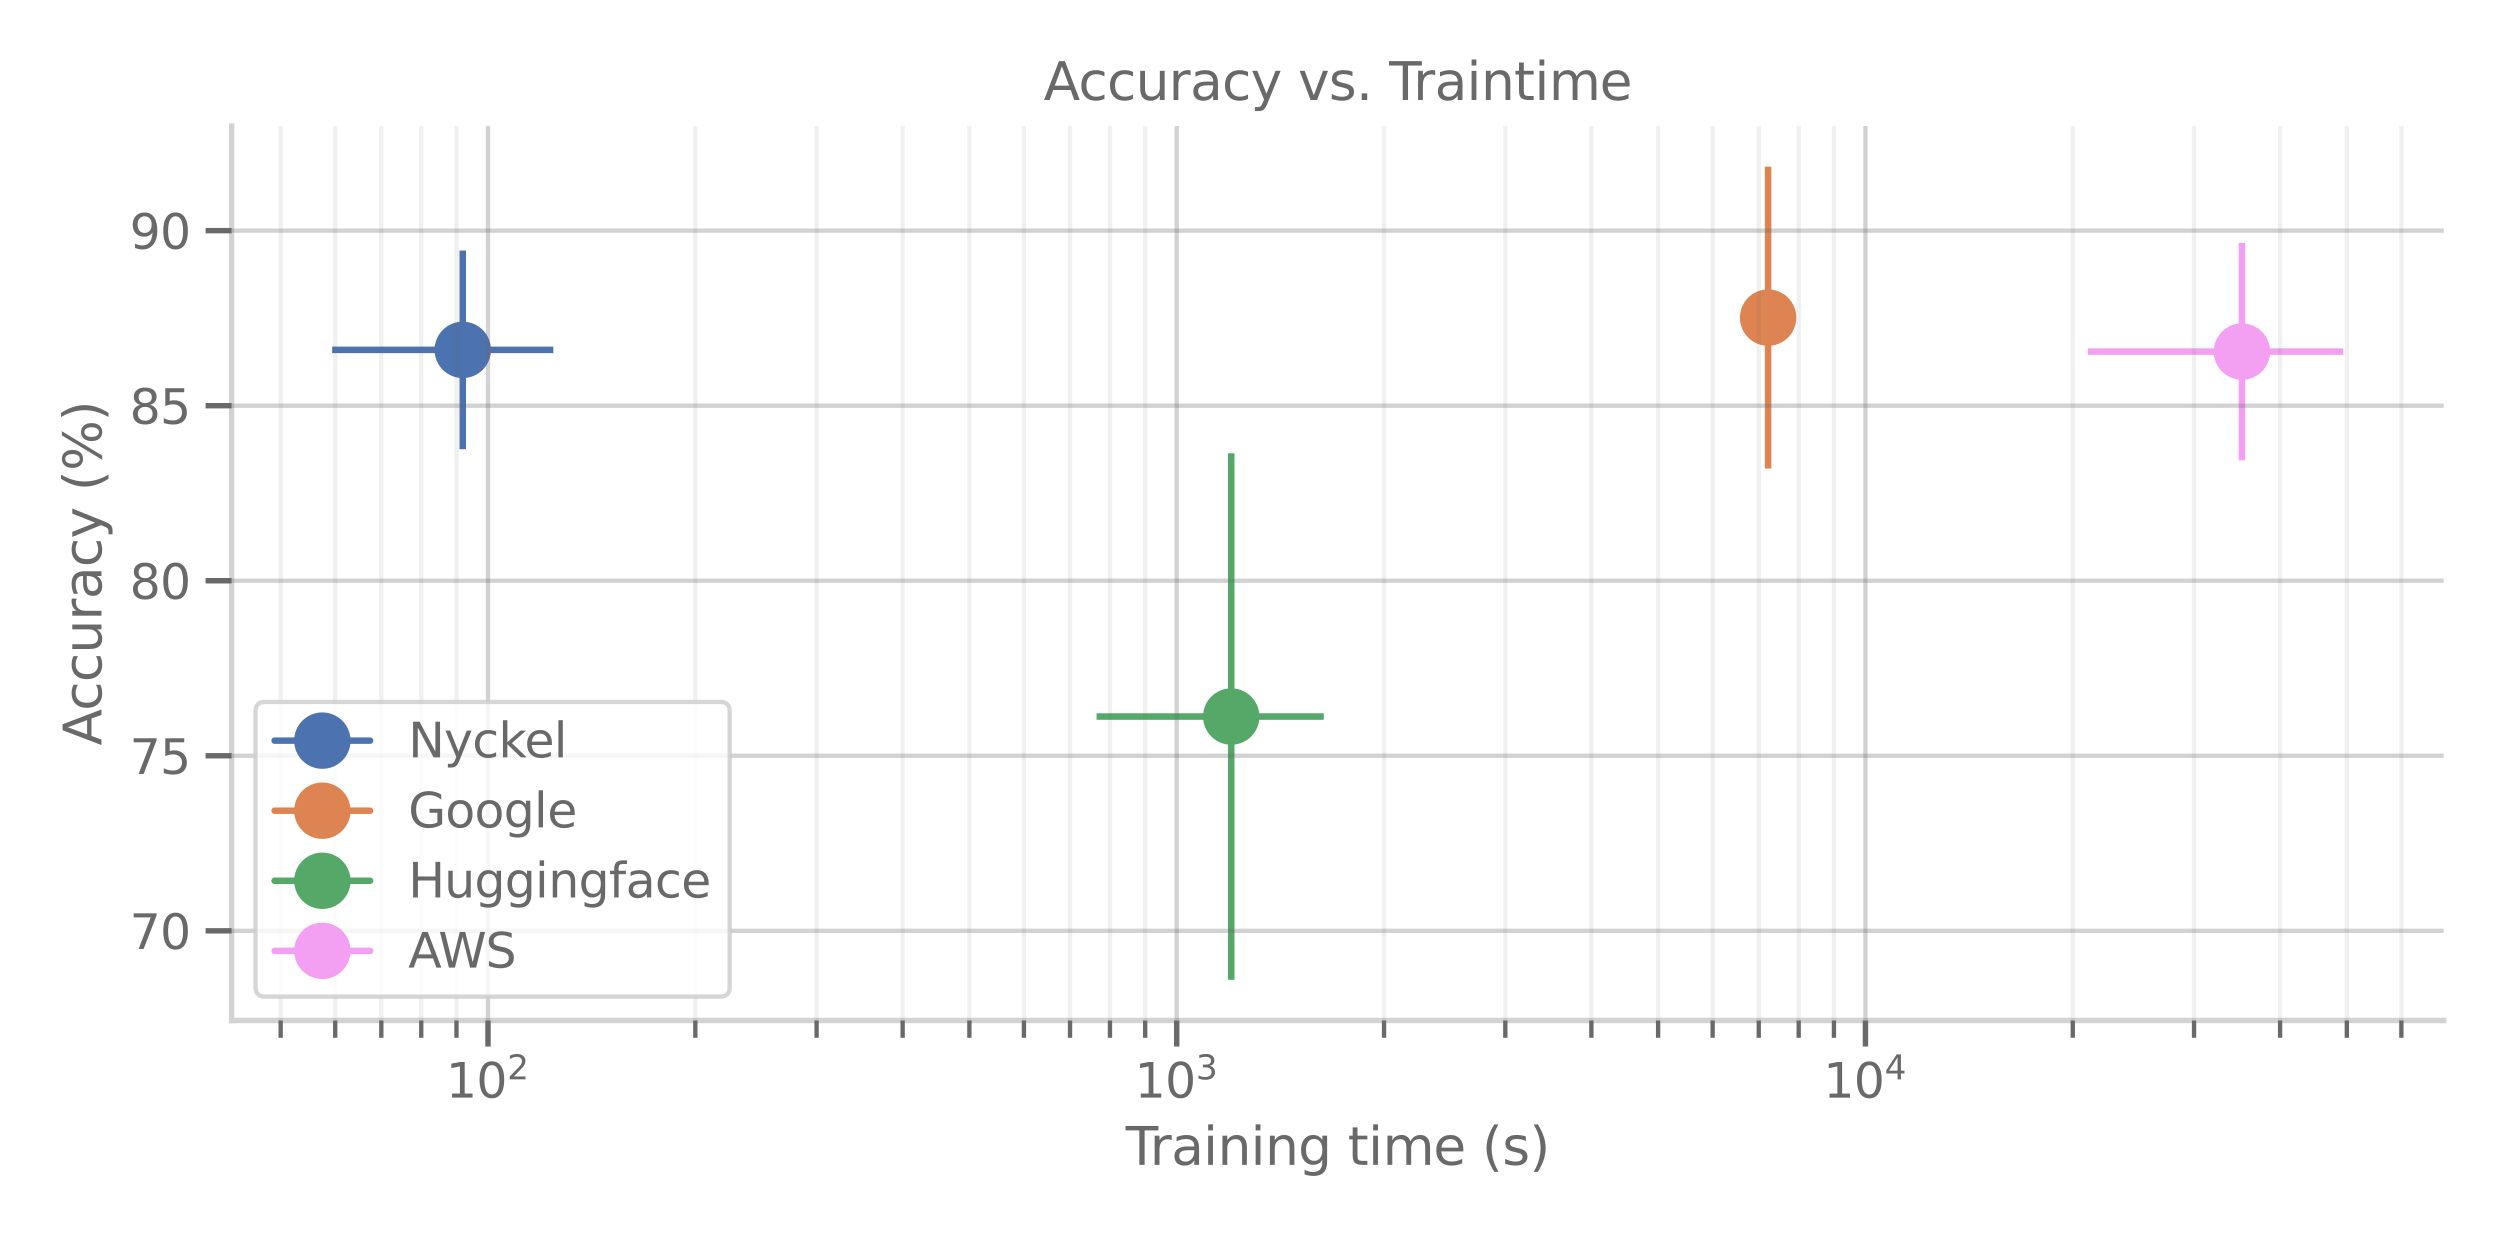 <?xml version="1.0" encoding="utf-8" standalone="no"?>
<!DOCTYPE svg PUBLIC "-//W3C//DTD SVG 1.1//EN"
  "http://www.w3.org/Graphics/SVG/1.1/DTD/svg11.dtd">
<svg xmlns:xlink="http://www.w3.org/1999/xlink" width="576pt" height="288pt" viewBox="0 0 576 288" xmlns="http://www.w3.org/2000/svg" version="1.1">
 <defs>
  <style type="text/css">*{stroke-linejoin: round; stroke-linecap: butt}</style>
 </defs>
 <g id="figure_1">
  <g id="patch_1">
   <path d="M 0 288 
L 576 288 
L 576 0 
L 0 0 
z
" style="fill: #ffffff"/>
  </g>
  <g id="axes_1">
   <g id="patch_2">
    <path d="M 53.37 235.116 
L 563.04 235.116 
L 563.04 29.04 
L 53.37 29.04 
L 53.37 235.116 
z
" style="fill: none"/>
   </g>
   <g id="LineCollection_1">
    <path d="M 76.537 80.611 
L 127.487 80.611 
" clip-path="url(#p4750d8d5fb)" style="fill: none; stroke: #4c72b0; stroke-width: 1.5"/>
   </g>
   <g id="LineCollection_2">
    <path d="M 106.617 103.499 
L 106.617 57.723 
" clip-path="url(#p4750d8d5fb)" style="fill: none; stroke: #4c72b0; stroke-width: 1.5"/>
   </g>
   <g id="LineCollection_3">
    <path d="M 407.311 73.179 
L 407.432 73.179 
" clip-path="url(#p4750d8d5fb)" style="fill: none; stroke: #dd8452; stroke-width: 1.5"/>
   </g>
   <g id="LineCollection_4">
    <path d="M 407.371 107.952 
L 407.371 38.407 
" clip-path="url(#p4750d8d5fb)" style="fill: none; stroke: #dd8452; stroke-width: 1.5"/>
   </g>
   <g id="LineCollection_5">
    <path d="M 252.651 165.091 
L 304.998 165.091 
" clip-path="url(#p4750d8d5fb)" style="fill: none; stroke: #55a868; stroke-width: 1.5"/>
   </g>
   <g id="LineCollection_6">
    <path d="M 283.68 225.749 
L 283.68 104.433 
" clip-path="url(#p4750d8d5fb)" style="fill: none; stroke: #55a868; stroke-width: 1.5"/>
   </g>
   <g id="LineCollection_7">
    <path d="M 481.021 81.009 
L 539.873 81.009 
" clip-path="url(#p4750d8d5fb)" style="fill: none; stroke: #f3a0f2; stroke-width: 1.5"/>
   </g>
   <g id="LineCollection_8">
    <path d="M 516.547 106.053 
L 516.547 55.965 
" clip-path="url(#p4750d8d5fb)" style="fill: none; stroke: #f3a0f2; stroke-width: 1.5"/>
   </g>
   <g id="line2d_1">
    <path d="M 106.617 80.611 
" clip-path="url(#p4750d8d5fb)" style="fill: none; stroke: #4c72b0; stroke-width: 1.5; stroke-linecap: round"/>
    <defs>
     <path id="m5c6a0035f1" d="M 0 6 
C 1.591 6 3.117 5.368 4.243 4.243 
C 5.368 3.117 6 1.591 6 0 
C 6 -1.591 5.368 -3.117 4.243 -4.243 
C 3.117 -5.368 1.591 -6 0 -6 
C -1.591 -6 -3.117 -5.368 -4.243 -4.243 
C -5.368 -3.117 -6 -1.591 -6 0 
C -6 1.591 -5.368 3.117 -4.243 4.243 
C -3.117 5.368 -1.591 6 0 6 
z
" style="stroke: #4c72b0"/>
    </defs>
    <g clip-path="url(#p4750d8d5fb)">
     <use xlink:href="#m5c6a0035f1" x="106.617" y="80.611" style="fill: #4c72b0; stroke: #4c72b0"/>
    </g>
   </g>
   <g id="line2d_2">
    <path d="M 407.371 73.179 
" clip-path="url(#p4750d8d5fb)" style="fill: none; stroke: #dd8452; stroke-width: 1.5; stroke-linecap: round"/>
    <defs>
     <path id="m2573878e28" d="M 0 6 
C 1.591 6 3.117 5.368 4.243 4.243 
C 5.368 3.117 6 1.591 6 0 
C 6 -1.591 5.368 -3.117 4.243 -4.243 
C 3.117 -5.368 1.591 -6 0 -6 
C -1.591 -6 -3.117 -5.368 -4.243 -4.243 
C -5.368 -3.117 -6 -1.591 -6 0 
C -6 1.591 -5.368 3.117 -4.243 4.243 
C -3.117 5.368 -1.591 6 0 6 
z
" style="stroke: #dd8452"/>
    </defs>
    <g clip-path="url(#p4750d8d5fb)">
     <use xlink:href="#m2573878e28" x="407.371" y="73.179" style="fill: #dd8452; stroke: #dd8452"/>
    </g>
   </g>
   <g id="line2d_3">
    <path d="M 283.68 165.091 
" clip-path="url(#p4750d8d5fb)" style="fill: none; stroke: #55a868; stroke-width: 1.5; stroke-linecap: round"/>
    <defs>
     <path id="mea0dc1d50e" d="M 0 6 
C 1.591 6 3.117 5.368 4.243 4.243 
C 5.368 3.117 6 1.591 6 0 
C 6 -1.591 5.368 -3.117 4.243 -4.243 
C 3.117 -5.368 1.591 -6 0 -6 
C -1.591 -6 -3.117 -5.368 -4.243 -4.243 
C -5.368 -3.117 -6 -1.591 -6 0 
C -6 1.591 -5.368 3.117 -4.243 4.243 
C -3.117 5.368 -1.591 6 0 6 
z
" style="stroke: #55a868"/>
    </defs>
    <g clip-path="url(#p4750d8d5fb)">
     <use xlink:href="#mea0dc1d50e" x="283.68" y="165.091" style="fill: #55a868; stroke: #55a868"/>
    </g>
   </g>
   <g id="line2d_4">
    <path d="M 516.547 81.009 
" clip-path="url(#p4750d8d5fb)" style="fill: none; stroke: #f3a0f2; stroke-width: 1.5; stroke-linecap: round"/>
    <defs>
     <path id="mbe9b9142c6" d="M 0 6 
C 1.591 6 3.117 5.368 4.243 4.243 
C 5.368 3.117 6 1.591 6 0 
C 6 -1.591 5.368 -3.117 4.243 -4.243 
C 3.117 -5.368 1.591 -6 0 -6 
C -1.591 -6 -3.117 -5.368 -4.243 -4.243 
C -5.368 -3.117 -6 -1.591 -6 0 
C -6 1.591 -5.368 3.117 -4.243 4.243 
C -3.117 5.368 -1.591 6 0 6 
z
" style="stroke: #f3a0f2"/>
    </defs>
    <g clip-path="url(#p4750d8d5fb)">
     <use xlink:href="#mbe9b9142c6" x="516.547" y="81.009" style="fill: #f3a0f2; stroke: #f3a0f2"/>
    </g>
   </g>
   <g id="patch_3">
    <path d="M 53.37 235.116 
L 53.37 29.04 
" style="fill: none; stroke: #d3d3d3; stroke-width: 1.25; stroke-linejoin: miter; stroke-linecap: square"/>
   </g>
   <g id="patch_4">
    <path d="M 53.37 235.116 
L 563.04 235.116 
" style="fill: none; stroke: #d3d3d3; stroke-width: 1.25; stroke-linejoin: miter; stroke-linecap: square"/>
   </g>
   <g id="matplotlib.axis_1">
    <g id="xtick_1">
     <g id="line2d_5">
      <path d="M 112.433 235.116 
L 112.433 29.04 
" clip-path="url(#p4750d8d5fb)" style="fill: none; stroke: #696969; stroke-opacity: 0.3; stroke-linecap: round"/>
     </g>
     <g id="line2d_6">
      <defs>
       <path id="m51095bdd04" d="M 0 0 
L 0 6 
" style="stroke: #696969; stroke-width: 1.25"/>
      </defs>
      <g>
       <use xlink:href="#m51095bdd04" x="112.433" y="235.116" style="fill: #696969; stroke: #696969; stroke-width: 1.25"/>
      </g>
     </g>
     <g id="text_1">
      <!-- $\mathdefault{10^{2}}$ -->
      <g style="fill: #696969" transform="translate(102.753 252.974) scale(0.11 -0.11)">
       <defs>
        <path id="DejaVuSans-31" d="M 794 531 
L 1825 531 
L 1825 4091 
L 703 3866 
L 703 4441 
L 1819 4666 
L 2450 4666 
L 2450 531 
L 3481 531 
L 3481 0 
L 794 0 
L 794 531 
z
" transform="scale(0.016)"/>
        <path id="DejaVuSans-30" d="M 2034 4250 
Q 1547 4250 1301 3770 
Q 1056 3291 1056 2328 
Q 1056 1369 1301 889 
Q 1547 409 2034 409 
Q 2525 409 2770 889 
Q 3016 1369 3016 2328 
Q 3016 3291 2770 3770 
Q 2525 4250 2034 4250 
z
M 2034 4750 
Q 2819 4750 3233 4129 
Q 3647 3509 3647 2328 
Q 3647 1150 3233 529 
Q 2819 -91 2034 -91 
Q 1250 -91 836 529 
Q 422 1150 422 2328 
Q 422 3509 836 4129 
Q 1250 4750 2034 4750 
z
" transform="scale(0.016)"/>
        <path id="DejaVuSans-32" d="M 1228 531 
L 3431 531 
L 3431 0 
L 469 0 
L 469 531 
Q 828 903 1448 1529 
Q 2069 2156 2228 2338 
Q 2531 2678 2651 2914 
Q 2772 3150 2772 3378 
Q 2772 3750 2511 3984 
Q 2250 4219 1831 4219 
Q 1534 4219 1204 4116 
Q 875 4013 500 3803 
L 500 4441 
Q 881 4594 1212 4672 
Q 1544 4750 1819 4750 
Q 2544 4750 2975 4387 
Q 3406 4025 3406 3419 
Q 3406 3131 3298 2873 
Q 3191 2616 2906 2266 
Q 2828 2175 2409 1742 
Q 1991 1309 1228 531 
z
" transform="scale(0.016)"/>
       </defs>
       <use xlink:href="#DejaVuSans-31" transform="translate(0 0.766)"/>
       <use xlink:href="#DejaVuSans-30" transform="translate(63.623 0.766)"/>
       <use xlink:href="#DejaVuSans-32" transform="translate(128.203 39.047) scale(0.7)"/>
      </g>
     </g>
    </g>
    <g id="xtick_2">
     <g id="line2d_7">
      <path d="M 271.115 235.116 
L 271.115 29.04 
" clip-path="url(#p4750d8d5fb)" style="fill: none; stroke: #696969; stroke-opacity: 0.3; stroke-linecap: round"/>
     </g>
     <g id="line2d_8">
      <g>
       <use xlink:href="#m51095bdd04" x="271.115" y="235.116" style="fill: #696969; stroke: #696969; stroke-width: 1.25"/>
      </g>
     </g>
     <g id="text_2">
      <!-- $\mathdefault{10^{3}}$ -->
      <g style="fill: #696969" transform="translate(261.435 252.974) scale(0.11 -0.11)">
       <defs>
        <path id="DejaVuSans-33" d="M 2597 2516 
Q 3050 2419 3304 2112 
Q 3559 1806 3559 1356 
Q 3559 666 3084 287 
Q 2609 -91 1734 -91 
Q 1441 -91 1130 -33 
Q 819 25 488 141 
L 488 750 
Q 750 597 1062 519 
Q 1375 441 1716 441 
Q 2309 441 2620 675 
Q 2931 909 2931 1356 
Q 2931 1769 2642 2001 
Q 2353 2234 1838 2234 
L 1294 2234 
L 1294 2753 
L 1863 2753 
Q 2328 2753 2575 2939 
Q 2822 3125 2822 3475 
Q 2822 3834 2567 4026 
Q 2313 4219 1838 4219 
Q 1578 4219 1281 4162 
Q 984 4106 628 3988 
L 628 4550 
Q 988 4650 1302 4700 
Q 1616 4750 1894 4750 
Q 2613 4750 3031 4423 
Q 3450 4097 3450 3541 
Q 3450 3153 3228 2886 
Q 3006 2619 2597 2516 
z
" transform="scale(0.016)"/>
       </defs>
       <use xlink:href="#DejaVuSans-31" transform="translate(0 0.766)"/>
       <use xlink:href="#DejaVuSans-30" transform="translate(63.623 0.766)"/>
       <use xlink:href="#DejaVuSans-33" transform="translate(128.203 39.047) scale(0.7)"/>
      </g>
     </g>
    </g>
    <g id="xtick_3">
     <g id="line2d_9">
      <path d="M 429.797 235.116 
L 429.797 29.04 
" clip-path="url(#p4750d8d5fb)" style="fill: none; stroke: #696969; stroke-opacity: 0.3; stroke-linecap: round"/>
     </g>
     <g id="line2d_10">
      <g>
       <use xlink:href="#m51095bdd04" x="429.797" y="235.116" style="fill: #696969; stroke: #696969; stroke-width: 1.25"/>
      </g>
     </g>
     <g id="text_3">
      <!-- $\mathdefault{10^{4}}$ -->
      <g style="fill: #696969" transform="translate(420.117 252.974) scale(0.11 -0.11)">
       <defs>
        <path id="DejaVuSans-34" d="M 2419 4116 
L 825 1625 
L 2419 1625 
L 2419 4116 
z
M 2253 4666 
L 3047 4666 
L 3047 1625 
L 3713 1625 
L 3713 1100 
L 3047 1100 
L 3047 0 
L 2419 0 
L 2419 1100 
L 313 1100 
L 313 1709 
L 2253 4666 
z
" transform="scale(0.016)"/>
       </defs>
       <use xlink:href="#DejaVuSans-31" transform="translate(0 0.684)"/>
       <use xlink:href="#DejaVuSans-30" transform="translate(63.623 0.684)"/>
       <use xlink:href="#DejaVuSans-34" transform="translate(128.203 38.966) scale(0.7)"/>
      </g>
     </g>
    </g>
    <g id="xtick_4">
     <g id="line2d_11">
      <path d="M 64.665 235.116 
L 64.665 29.04 
" clip-path="url(#p4750d8d5fb)" style="fill: none; stroke: #696969; stroke-opacity: 0.1; stroke-linecap: round"/>
     </g>
     <g id="line2d_12">
      <defs>
       <path id="m21e77e3320" d="M 0 0 
L 0 4 
" style="stroke: #696969"/>
      </defs>
      <g>
       <use xlink:href="#m21e77e3320" x="64.665" y="235.116" style="fill: #696969; stroke: #696969"/>
      </g>
     </g>
    </g>
    <g id="xtick_5">
     <g id="line2d_13">
      <path d="M 77.23 235.116 
L 77.23 29.04 
" clip-path="url(#p4750d8d5fb)" style="fill: none; stroke: #696969; stroke-opacity: 0.1; stroke-linecap: round"/>
     </g>
     <g id="line2d_14">
      <g>
       <use xlink:href="#m21e77e3320" x="77.23" y="235.116" style="fill: #696969; stroke: #696969"/>
      </g>
     </g>
    </g>
    <g id="xtick_6">
     <g id="line2d_15">
      <path d="M 87.853 235.116 
L 87.853 29.04 
" clip-path="url(#p4750d8d5fb)" style="fill: none; stroke: #696969; stroke-opacity: 0.1; stroke-linecap: round"/>
     </g>
     <g id="line2d_16">
      <g>
       <use xlink:href="#m21e77e3320" x="87.853" y="235.116" style="fill: #696969; stroke: #696969"/>
      </g>
     </g>
    </g>
    <g id="xtick_7">
     <g id="line2d_17">
      <path d="M 97.055 235.116 
L 97.055 29.04 
" clip-path="url(#p4750d8d5fb)" style="fill: none; stroke: #696969; stroke-opacity: 0.1; stroke-linecap: round"/>
     </g>
     <g id="line2d_18">
      <g>
       <use xlink:href="#m21e77e3320" x="97.055" y="235.116" style="fill: #696969; stroke: #696969"/>
      </g>
     </g>
    </g>
    <g id="xtick_8">
     <g id="line2d_19">
      <path d="M 105.172 235.116 
L 105.172 29.04 
" clip-path="url(#p4750d8d5fb)" style="fill: none; stroke: #696969; stroke-opacity: 0.1; stroke-linecap: round"/>
     </g>
     <g id="line2d_20">
      <g>
       <use xlink:href="#m21e77e3320" x="105.172" y="235.116" style="fill: #696969; stroke: #696969"/>
      </g>
     </g>
    </g>
    <g id="xtick_9">
     <g id="line2d_21">
      <path d="M 160.201 235.116 
L 160.201 29.04 
" clip-path="url(#p4750d8d5fb)" style="fill: none; stroke: #696969; stroke-opacity: 0.1; stroke-linecap: round"/>
     </g>
     <g id="line2d_22">
      <g>
       <use xlink:href="#m21e77e3320" x="160.201" y="235.116" style="fill: #696969; stroke: #696969"/>
      </g>
     </g>
    </g>
    <g id="xtick_10">
     <g id="line2d_23">
      <path d="M 188.144 235.116 
L 188.144 29.04 
" clip-path="url(#p4750d8d5fb)" style="fill: none; stroke: #696969; stroke-opacity: 0.1; stroke-linecap: round"/>
     </g>
     <g id="line2d_24">
      <g>
       <use xlink:href="#m21e77e3320" x="188.144" y="235.116" style="fill: #696969; stroke: #696969"/>
      </g>
     </g>
    </g>
    <g id="xtick_11">
     <g id="line2d_25">
      <path d="M 207.969 235.116 
L 207.969 29.04 
" clip-path="url(#p4750d8d5fb)" style="fill: none; stroke: #696969; stroke-opacity: 0.1; stroke-linecap: round"/>
     </g>
     <g id="line2d_26">
      <g>
       <use xlink:href="#m21e77e3320" x="207.969" y="235.116" style="fill: #696969; stroke: #696969"/>
      </g>
     </g>
    </g>
    <g id="xtick_12">
     <g id="line2d_27">
      <path d="M 223.347 235.116 
L 223.347 29.04 
" clip-path="url(#p4750d8d5fb)" style="fill: none; stroke: #696969; stroke-opacity: 0.1; stroke-linecap: round"/>
     </g>
     <g id="line2d_28">
      <g>
       <use xlink:href="#m21e77e3320" x="223.347" y="235.116" style="fill: #696969; stroke: #696969"/>
      </g>
     </g>
    </g>
    <g id="xtick_13">
     <g id="line2d_29">
      <path d="M 235.912 235.116 
L 235.912 29.04 
" clip-path="url(#p4750d8d5fb)" style="fill: none; stroke: #696969; stroke-opacity: 0.1; stroke-linecap: round"/>
     </g>
     <g id="line2d_30">
      <g>
       <use xlink:href="#m21e77e3320" x="235.912" y="235.116" style="fill: #696969; stroke: #696969"/>
      </g>
     </g>
    </g>
    <g id="xtick_14">
     <g id="line2d_31">
      <path d="M 246.535 235.116 
L 246.535 29.04 
" clip-path="url(#p4750d8d5fb)" style="fill: none; stroke: #696969; stroke-opacity: 0.1; stroke-linecap: round"/>
     </g>
     <g id="line2d_32">
      <g>
       <use xlink:href="#m21e77e3320" x="246.535" y="235.116" style="fill: #696969; stroke: #696969"/>
      </g>
     </g>
    </g>
    <g id="xtick_15">
     <g id="line2d_33">
      <path d="M 255.737 235.116 
L 255.737 29.04 
" clip-path="url(#p4750d8d5fb)" style="fill: none; stroke: #696969; stroke-opacity: 0.1; stroke-linecap: round"/>
     </g>
     <g id="line2d_34">
      <g>
       <use xlink:href="#m21e77e3320" x="255.737" y="235.116" style="fill: #696969; stroke: #696969"/>
      </g>
     </g>
    </g>
    <g id="xtick_16">
     <g id="line2d_35">
      <path d="M 263.854 235.116 
L 263.854 29.04 
" clip-path="url(#p4750d8d5fb)" style="fill: none; stroke: #696969; stroke-opacity: 0.1; stroke-linecap: round"/>
     </g>
     <g id="line2d_36">
      <g>
       <use xlink:href="#m21e77e3320" x="263.854" y="235.116" style="fill: #696969; stroke: #696969"/>
      </g>
     </g>
    </g>
    <g id="xtick_17">
     <g id="line2d_37">
      <path d="M 318.883 235.116 
L 318.883 29.04 
" clip-path="url(#p4750d8d5fb)" style="fill: none; stroke: #696969; stroke-opacity: 0.1; stroke-linecap: round"/>
     </g>
     <g id="line2d_38">
      <g>
       <use xlink:href="#m21e77e3320" x="318.883" y="235.116" style="fill: #696969; stroke: #696969"/>
      </g>
     </g>
    </g>
    <g id="xtick_18">
     <g id="line2d_39">
      <path d="M 346.826 235.116 
L 346.826 29.04 
" clip-path="url(#p4750d8d5fb)" style="fill: none; stroke: #696969; stroke-opacity: 0.1; stroke-linecap: round"/>
     </g>
     <g id="line2d_40">
      <g>
       <use xlink:href="#m21e77e3320" x="346.826" y="235.116" style="fill: #696969; stroke: #696969"/>
      </g>
     </g>
    </g>
    <g id="xtick_19">
     <g id="line2d_41">
      <path d="M 366.651 235.116 
L 366.651 29.04 
" clip-path="url(#p4750d8d5fb)" style="fill: none; stroke: #696969; stroke-opacity: 0.1; stroke-linecap: round"/>
     </g>
     <g id="line2d_42">
      <g>
       <use xlink:href="#m21e77e3320" x="366.651" y="235.116" style="fill: #696969; stroke: #696969"/>
      </g>
     </g>
    </g>
    <g id="xtick_20">
     <g id="line2d_43">
      <path d="M 382.029 235.116 
L 382.029 29.04 
" clip-path="url(#p4750d8d5fb)" style="fill: none; stroke: #696969; stroke-opacity: 0.1; stroke-linecap: round"/>
     </g>
     <g id="line2d_44">
      <g>
       <use xlink:href="#m21e77e3320" x="382.029" y="235.116" style="fill: #696969; stroke: #696969"/>
      </g>
     </g>
    </g>
    <g id="xtick_21">
     <g id="line2d_45">
      <path d="M 394.594 235.116 
L 394.594 29.04 
" clip-path="url(#p4750d8d5fb)" style="fill: none; stroke: #696969; stroke-opacity: 0.1; stroke-linecap: round"/>
     </g>
     <g id="line2d_46">
      <g>
       <use xlink:href="#m21e77e3320" x="394.594" y="235.116" style="fill: #696969; stroke: #696969"/>
      </g>
     </g>
    </g>
    <g id="xtick_22">
     <g id="line2d_47">
      <path d="M 405.217 235.116 
L 405.217 29.04 
" clip-path="url(#p4750d8d5fb)" style="fill: none; stroke: #696969; stroke-opacity: 0.1; stroke-linecap: round"/>
     </g>
     <g id="line2d_48">
      <g>
       <use xlink:href="#m21e77e3320" x="405.217" y="235.116" style="fill: #696969; stroke: #696969"/>
      </g>
     </g>
    </g>
    <g id="xtick_23">
     <g id="line2d_49">
      <path d="M 414.419 235.116 
L 414.419 29.04 
" clip-path="url(#p4750d8d5fb)" style="fill: none; stroke: #696969; stroke-opacity: 0.1; stroke-linecap: round"/>
     </g>
     <g id="line2d_50">
      <g>
       <use xlink:href="#m21e77e3320" x="414.419" y="235.116" style="fill: #696969; stroke: #696969"/>
      </g>
     </g>
    </g>
    <g id="xtick_24">
     <g id="line2d_51">
      <path d="M 422.536 235.116 
L 422.536 29.04 
" clip-path="url(#p4750d8d5fb)" style="fill: none; stroke: #696969; stroke-opacity: 0.1; stroke-linecap: round"/>
     </g>
     <g id="line2d_52">
      <g>
       <use xlink:href="#m21e77e3320" x="422.536" y="235.116" style="fill: #696969; stroke: #696969"/>
      </g>
     </g>
    </g>
    <g id="xtick_25">
     <g id="line2d_53">
      <path d="M 477.565 235.116 
L 477.565 29.04 
" clip-path="url(#p4750d8d5fb)" style="fill: none; stroke: #696969; stroke-opacity: 0.1; stroke-linecap: round"/>
     </g>
     <g id="line2d_54">
      <g>
       <use xlink:href="#m21e77e3320" x="477.565" y="235.116" style="fill: #696969; stroke: #696969"/>
      </g>
     </g>
    </g>
    <g id="xtick_26">
     <g id="line2d_55">
      <path d="M 505.508 235.116 
L 505.508 29.04 
" clip-path="url(#p4750d8d5fb)" style="fill: none; stroke: #696969; stroke-opacity: 0.1; stroke-linecap: round"/>
     </g>
     <g id="line2d_56">
      <g>
       <use xlink:href="#m21e77e3320" x="505.508" y="235.116" style="fill: #696969; stroke: #696969"/>
      </g>
     </g>
    </g>
    <g id="xtick_27">
     <g id="line2d_57">
      <path d="M 525.333 235.116 
L 525.333 29.04 
" clip-path="url(#p4750d8d5fb)" style="fill: none; stroke: #696969; stroke-opacity: 0.1; stroke-linecap: round"/>
     </g>
     <g id="line2d_58">
      <g>
       <use xlink:href="#m21e77e3320" x="525.333" y="235.116" style="fill: #696969; stroke: #696969"/>
      </g>
     </g>
    </g>
    <g id="xtick_28">
     <g id="line2d_59">
      <path d="M 540.711 235.116 
L 540.711 29.04 
" clip-path="url(#p4750d8d5fb)" style="fill: none; stroke: #696969; stroke-opacity: 0.1; stroke-linecap: round"/>
     </g>
     <g id="line2d_60">
      <g>
       <use xlink:href="#m21e77e3320" x="540.711" y="235.116" style="fill: #696969; stroke: #696969"/>
      </g>
     </g>
    </g>
    <g id="xtick_29">
     <g id="line2d_61">
      <path d="M 553.276 235.116 
L 553.276 29.04 
" clip-path="url(#p4750d8d5fb)" style="fill: none; stroke: #696969; stroke-opacity: 0.1; stroke-linecap: round"/>
     </g>
     <g id="line2d_62">
      <g>
       <use xlink:href="#m21e77e3320" x="553.276" y="235.116" style="fill: #696969; stroke: #696969"/>
      </g>
     </g>
    </g>
    <g id="text_4">
     <!-- Training time (s) -->
     <g style="fill: #696969" transform="translate(259.358 268.38) scale(0.12 -0.12)">
      <defs>
       <path id="DejaVuSans-54" d="M -19 4666 
L 3928 4666 
L 3928 4134 
L 2272 4134 
L 2272 0 
L 1638 0 
L 1638 4134 
L -19 4134 
L -19 4666 
z
" transform="scale(0.016)"/>
       <path id="DejaVuSans-72" d="M 2631 2963 
Q 2534 3019 2420 3045 
Q 2306 3072 2169 3072 
Q 1681 3072 1420 2755 
Q 1159 2438 1159 1844 
L 1159 0 
L 581 0 
L 581 3500 
L 1159 3500 
L 1159 2956 
Q 1341 3275 1631 3429 
Q 1922 3584 2338 3584 
Q 2397 3584 2469 3576 
Q 2541 3569 2628 3553 
L 2631 2963 
z
" transform="scale(0.016)"/>
       <path id="DejaVuSans-61" d="M 2194 1759 
Q 1497 1759 1228 1600 
Q 959 1441 959 1056 
Q 959 750 1161 570 
Q 1363 391 1709 391 
Q 2188 391 2477 730 
Q 2766 1069 2766 1631 
L 2766 1759 
L 2194 1759 
z
M 3341 1997 
L 3341 0 
L 2766 0 
L 2766 531 
Q 2569 213 2275 61 
Q 1981 -91 1556 -91 
Q 1019 -91 701 211 
Q 384 513 384 1019 
Q 384 1609 779 1909 
Q 1175 2209 1959 2209 
L 2766 2209 
L 2766 2266 
Q 2766 2663 2505 2880 
Q 2244 3097 1772 3097 
Q 1472 3097 1187 3025 
Q 903 2953 641 2809 
L 641 3341 
Q 956 3463 1253 3523 
Q 1550 3584 1831 3584 
Q 2591 3584 2966 3190 
Q 3341 2797 3341 1997 
z
" transform="scale(0.016)"/>
       <path id="DejaVuSans-69" d="M 603 3500 
L 1178 3500 
L 1178 0 
L 603 0 
L 603 3500 
z
M 603 4863 
L 1178 4863 
L 1178 4134 
L 603 4134 
L 603 4863 
z
" transform="scale(0.016)"/>
       <path id="DejaVuSans-6e" d="M 3513 2113 
L 3513 0 
L 2938 0 
L 2938 2094 
Q 2938 2591 2744 2837 
Q 2550 3084 2163 3084 
Q 1697 3084 1428 2787 
Q 1159 2491 1159 1978 
L 1159 0 
L 581 0 
L 581 3500 
L 1159 3500 
L 1159 2956 
Q 1366 3272 1645 3428 
Q 1925 3584 2291 3584 
Q 2894 3584 3203 3211 
Q 3513 2838 3513 2113 
z
" transform="scale(0.016)"/>
       <path id="DejaVuSans-67" d="M 2906 1791 
Q 2906 2416 2648 2759 
Q 2391 3103 1925 3103 
Q 1463 3103 1205 2759 
Q 947 2416 947 1791 
Q 947 1169 1205 825 
Q 1463 481 1925 481 
Q 2391 481 2648 825 
Q 2906 1169 2906 1791 
z
M 3481 434 
Q 3481 -459 3084 -895 
Q 2688 -1331 1869 -1331 
Q 1566 -1331 1297 -1286 
Q 1028 -1241 775 -1147 
L 775 -588 
Q 1028 -725 1275 -790 
Q 1522 -856 1778 -856 
Q 2344 -856 2625 -561 
Q 2906 -266 2906 331 
L 2906 616 
Q 2728 306 2450 153 
Q 2172 0 1784 0 
Q 1141 0 747 490 
Q 353 981 353 1791 
Q 353 2603 747 3093 
Q 1141 3584 1784 3584 
Q 2172 3584 2450 3431 
Q 2728 3278 2906 2969 
L 2906 3500 
L 3481 3500 
L 3481 434 
z
" transform="scale(0.016)"/>
       <path id="DejaVuSans-20" transform="scale(0.016)"/>
       <path id="DejaVuSans-74" d="M 1172 4494 
L 1172 3500 
L 2356 3500 
L 2356 3053 
L 1172 3053 
L 1172 1153 
Q 1172 725 1289 603 
Q 1406 481 1766 481 
L 2356 481 
L 2356 0 
L 1766 0 
Q 1100 0 847 248 
Q 594 497 594 1153 
L 594 3053 
L 172 3053 
L 172 3500 
L 594 3500 
L 594 4494 
L 1172 4494 
z
" transform="scale(0.016)"/>
       <path id="DejaVuSans-6d" d="M 3328 2828 
Q 3544 3216 3844 3400 
Q 4144 3584 4550 3584 
Q 5097 3584 5394 3201 
Q 5691 2819 5691 2113 
L 5691 0 
L 5113 0 
L 5113 2094 
Q 5113 2597 4934 2840 
Q 4756 3084 4391 3084 
Q 3944 3084 3684 2787 
Q 3425 2491 3425 1978 
L 3425 0 
L 2847 0 
L 2847 2094 
Q 2847 2600 2669 2842 
Q 2491 3084 2119 3084 
Q 1678 3084 1418 2786 
Q 1159 2488 1159 1978 
L 1159 0 
L 581 0 
L 581 3500 
L 1159 3500 
L 1159 2956 
Q 1356 3278 1631 3431 
Q 1906 3584 2284 3584 
Q 2666 3584 2933 3390 
Q 3200 3197 3328 2828 
z
" transform="scale(0.016)"/>
       <path id="DejaVuSans-65" d="M 3597 1894 
L 3597 1613 
L 953 1613 
Q 991 1019 1311 708 
Q 1631 397 2203 397 
Q 2534 397 2845 478 
Q 3156 559 3463 722 
L 3463 178 
Q 3153 47 2828 -22 
Q 2503 -91 2169 -91 
Q 1331 -91 842 396 
Q 353 884 353 1716 
Q 353 2575 817 3079 
Q 1281 3584 2069 3584 
Q 2775 3584 3186 3129 
Q 3597 2675 3597 1894 
z
M 3022 2063 
Q 3016 2534 2758 2815 
Q 2500 3097 2075 3097 
Q 1594 3097 1305 2825 
Q 1016 2553 972 2059 
L 3022 2063 
z
" transform="scale(0.016)"/>
       <path id="DejaVuSans-28" d="M 1984 4856 
Q 1566 4138 1362 3434 
Q 1159 2731 1159 2009 
Q 1159 1288 1364 580 
Q 1569 -128 1984 -844 
L 1484 -844 
Q 1016 -109 783 600 
Q 550 1309 550 2009 
Q 550 2706 781 3412 
Q 1013 4119 1484 4856 
L 1984 4856 
z
" transform="scale(0.016)"/>
       <path id="DejaVuSans-73" d="M 2834 3397 
L 2834 2853 
Q 2591 2978 2328 3040 
Q 2066 3103 1784 3103 
Q 1356 3103 1142 2972 
Q 928 2841 928 2578 
Q 928 2378 1081 2264 
Q 1234 2150 1697 2047 
L 1894 2003 
Q 2506 1872 2764 1633 
Q 3022 1394 3022 966 
Q 3022 478 2636 193 
Q 2250 -91 1575 -91 
Q 1294 -91 989 -36 
Q 684 19 347 128 
L 347 722 
Q 666 556 975 473 
Q 1284 391 1588 391 
Q 1994 391 2212 530 
Q 2431 669 2431 922 
Q 2431 1156 2273 1281 
Q 2116 1406 1581 1522 
L 1381 1569 
Q 847 1681 609 1914 
Q 372 2147 372 2553 
Q 372 3047 722 3315 
Q 1072 3584 1716 3584 
Q 2034 3584 2315 3537 
Q 2597 3491 2834 3397 
z
" transform="scale(0.016)"/>
       <path id="DejaVuSans-29" d="M 513 4856 
L 1013 4856 
Q 1481 4119 1714 3412 
Q 1947 2706 1947 2009 
Q 1947 1309 1714 600 
Q 1481 -109 1013 -844 
L 513 -844 
Q 928 -128 1133 580 
Q 1338 1288 1338 2009 
Q 1338 2731 1133 3434 
Q 928 4138 513 4856 
z
" transform="scale(0.016)"/>
      </defs>
      <use xlink:href="#DejaVuSans-54"/>
      <use xlink:href="#DejaVuSans-72" x="46.334"/>
      <use xlink:href="#DejaVuSans-61" x="87.447"/>
      <use xlink:href="#DejaVuSans-69" x="148.727"/>
      <use xlink:href="#DejaVuSans-6e" x="176.51"/>
      <use xlink:href="#DejaVuSans-69" x="239.889"/>
      <use xlink:href="#DejaVuSans-6e" x="267.672"/>
      <use xlink:href="#DejaVuSans-67" x="331.051"/>
      <use xlink:href="#DejaVuSans-20" x="394.527"/>
      <use xlink:href="#DejaVuSans-74" x="426.314"/>
      <use xlink:href="#DejaVuSans-69" x="465.523"/>
      <use xlink:href="#DejaVuSans-6d" x="493.307"/>
      <use xlink:href="#DejaVuSans-65" x="590.719"/>
      <use xlink:href="#DejaVuSans-20" x="652.242"/>
      <use xlink:href="#DejaVuSans-28" x="684.029"/>
      <use xlink:href="#DejaVuSans-73" x="723.043"/>
      <use xlink:href="#DejaVuSans-29" x="775.143"/>
     </g>
    </g>
   </g>
   <g id="matplotlib.axis_2">
    <g id="ytick_1">
     <g id="line2d_63">
      <path d="M 53.37 214.461 
L 563.04 214.461 
" clip-path="url(#p4750d8d5fb)" style="fill: none; stroke: #696969; stroke-opacity: 0.3; stroke-linecap: round"/>
     </g>
     <g id="line2d_64">
      <defs>
       <path id="m1a1c972869" d="M 0 0 
L -6 0 
" style="stroke: #696969; stroke-width: 1.25"/>
      </defs>
      <g>
       <use xlink:href="#m1a1c972869" x="53.37" y="214.461" style="fill: #696969; stroke: #696969; stroke-width: 1.25"/>
      </g>
     </g>
     <g id="text_5">
      <!-- 70 -->
      <g style="fill: #696969" transform="translate(29.872 218.64) scale(0.11 -0.11)">
       <defs>
        <path id="DejaVuSans-37" d="M 525 4666 
L 3525 4666 
L 3525 4397 
L 1831 0 
L 1172 0 
L 2766 4134 
L 525 4134 
L 525 4666 
z
" transform="scale(0.016)"/>
       </defs>
       <use xlink:href="#DejaVuSans-37"/>
       <use xlink:href="#DejaVuSans-30" x="63.623"/>
      </g>
     </g>
    </g>
    <g id="ytick_2">
     <g id="line2d_65">
      <path d="M 53.37 174.13 
L 563.04 174.13 
" clip-path="url(#p4750d8d5fb)" style="fill: none; stroke: #696969; stroke-opacity: 0.3; stroke-linecap: round"/>
     </g>
     <g id="line2d_66">
      <g>
       <use xlink:href="#m1a1c972869" x="53.37" y="174.13" style="fill: #696969; stroke: #696969; stroke-width: 1.25"/>
      </g>
     </g>
     <g id="text_6">
      <!-- 75 -->
      <g style="fill: #696969" transform="translate(29.872 178.309) scale(0.11 -0.11)">
       <defs>
        <path id="DejaVuSans-35" d="M 691 4666 
L 3169 4666 
L 3169 4134 
L 1269 4134 
L 1269 2991 
Q 1406 3038 1543 3061 
Q 1681 3084 1819 3084 
Q 2600 3084 3056 2656 
Q 3513 2228 3513 1497 
Q 3513 744 3044 326 
Q 2575 -91 1722 -91 
Q 1428 -91 1123 -41 
Q 819 9 494 109 
L 494 744 
Q 775 591 1075 516 
Q 1375 441 1709 441 
Q 2250 441 2565 725 
Q 2881 1009 2881 1497 
Q 2881 1984 2565 2268 
Q 2250 2553 1709 2553 
Q 1456 2553 1204 2497 
Q 953 2441 691 2322 
L 691 4666 
z
" transform="scale(0.016)"/>
       </defs>
       <use xlink:href="#DejaVuSans-37"/>
       <use xlink:href="#DejaVuSans-35" x="63.623"/>
      </g>
     </g>
    </g>
    <g id="ytick_3">
     <g id="line2d_67">
      <path d="M 53.37 133.799 
L 563.04 133.799 
" clip-path="url(#p4750d8d5fb)" style="fill: none; stroke: #696969; stroke-opacity: 0.3; stroke-linecap: round"/>
     </g>
     <g id="line2d_68">
      <g>
       <use xlink:href="#m1a1c972869" x="53.37" y="133.799" style="fill: #696969; stroke: #696969; stroke-width: 1.25"/>
      </g>
     </g>
     <g id="text_7">
      <!-- 80 -->
      <g style="fill: #696969" transform="translate(29.872 137.979) scale(0.11 -0.11)">
       <defs>
        <path id="DejaVuSans-38" d="M 2034 2216 
Q 1584 2216 1326 1975 
Q 1069 1734 1069 1313 
Q 1069 891 1326 650 
Q 1584 409 2034 409 
Q 2484 409 2743 651 
Q 3003 894 3003 1313 
Q 3003 1734 2745 1975 
Q 2488 2216 2034 2216 
z
M 1403 2484 
Q 997 2584 770 2862 
Q 544 3141 544 3541 
Q 544 4100 942 4425 
Q 1341 4750 2034 4750 
Q 2731 4750 3128 4425 
Q 3525 4100 3525 3541 
Q 3525 3141 3298 2862 
Q 3072 2584 2669 2484 
Q 3125 2378 3379 2068 
Q 3634 1759 3634 1313 
Q 3634 634 3220 271 
Q 2806 -91 2034 -91 
Q 1263 -91 848 271 
Q 434 634 434 1313 
Q 434 1759 690 2068 
Q 947 2378 1403 2484 
z
M 1172 3481 
Q 1172 3119 1398 2916 
Q 1625 2713 2034 2713 
Q 2441 2713 2670 2916 
Q 2900 3119 2900 3481 
Q 2900 3844 2670 4047 
Q 2441 4250 2034 4250 
Q 1625 4250 1398 4047 
Q 1172 3844 1172 3481 
z
" transform="scale(0.016)"/>
       </defs>
       <use xlink:href="#DejaVuSans-38"/>
       <use xlink:href="#DejaVuSans-30" x="63.623"/>
      </g>
     </g>
    </g>
    <g id="ytick_4">
     <g id="line2d_69">
      <path d="M 53.37 93.469 
L 563.04 93.469 
" clip-path="url(#p4750d8d5fb)" style="fill: none; stroke: #696969; stroke-opacity: 0.3; stroke-linecap: round"/>
     </g>
     <g id="line2d_70">
      <g>
       <use xlink:href="#m1a1c972869" x="53.37" y="93.469" style="fill: #696969; stroke: #696969; stroke-width: 1.25"/>
      </g>
     </g>
     <g id="text_8">
      <!-- 85 -->
      <g style="fill: #696969" transform="translate(29.872 97.648) scale(0.11 -0.11)">
       <use xlink:href="#DejaVuSans-38"/>
       <use xlink:href="#DejaVuSans-35" x="63.623"/>
      </g>
     </g>
    </g>
    <g id="ytick_5">
     <g id="line2d_71">
      <path d="M 53.37 53.138 
L 563.04 53.138 
" clip-path="url(#p4750d8d5fb)" style="fill: none; stroke: #696969; stroke-opacity: 0.3; stroke-linecap: round"/>
     </g>
     <g id="line2d_72">
      <g>
       <use xlink:href="#m1a1c972869" x="53.37" y="53.138" style="fill: #696969; stroke: #696969; stroke-width: 1.25"/>
      </g>
     </g>
     <g id="text_9">
      <!-- 90 -->
      <g style="fill: #696969" transform="translate(29.872 57.317) scale(0.11 -0.11)">
       <defs>
        <path id="DejaVuSans-39" d="M 703 97 
L 703 672 
Q 941 559 1184 500 
Q 1428 441 1663 441 
Q 2288 441 2617 861 
Q 2947 1281 2994 2138 
Q 2813 1869 2534 1725 
Q 2256 1581 1919 1581 
Q 1219 1581 811 2004 
Q 403 2428 403 3163 
Q 403 3881 828 4315 
Q 1253 4750 1959 4750 
Q 2769 4750 3195 4129 
Q 3622 3509 3622 2328 
Q 3622 1225 3098 567 
Q 2575 -91 1691 -91 
Q 1453 -91 1209 -44 
Q 966 3 703 97 
z
M 1959 2075 
Q 2384 2075 2632 2365 
Q 2881 2656 2881 3163 
Q 2881 3666 2632 3958 
Q 2384 4250 1959 4250 
Q 1534 4250 1286 3958 
Q 1038 3666 1038 3163 
Q 1038 2656 1286 2365 
Q 1534 2075 1959 2075 
z
" transform="scale(0.016)"/>
       </defs>
       <use xlink:href="#DejaVuSans-39"/>
       <use xlink:href="#DejaVuSans-30" x="63.623"/>
      </g>
     </g>
    </g>
    <g id="text_10">
     <!-- Accuracy (%) -->
     <g style="fill: #696969" transform="translate(23.377 171.761) rotate(-90) scale(0.12 -0.12)">
      <defs>
       <path id="DejaVuSans-41" d="M 2188 4044 
L 1331 1722 
L 3047 1722 
L 2188 4044 
z
M 1831 4666 
L 2547 4666 
L 4325 0 
L 3669 0 
L 3244 1197 
L 1141 1197 
L 716 0 
L 50 0 
L 1831 4666 
z
" transform="scale(0.016)"/>
       <path id="DejaVuSans-63" d="M 3122 3366 
L 3122 2828 
Q 2878 2963 2633 3030 
Q 2388 3097 2138 3097 
Q 1578 3097 1268 2742 
Q 959 2388 959 1747 
Q 959 1106 1268 751 
Q 1578 397 2138 397 
Q 2388 397 2633 464 
Q 2878 531 3122 666 
L 3122 134 
Q 2881 22 2623 -34 
Q 2366 -91 2075 -91 
Q 1284 -91 818 406 
Q 353 903 353 1747 
Q 353 2603 823 3093 
Q 1294 3584 2113 3584 
Q 2378 3584 2631 3529 
Q 2884 3475 3122 3366 
z
" transform="scale(0.016)"/>
       <path id="DejaVuSans-75" d="M 544 1381 
L 544 3500 
L 1119 3500 
L 1119 1403 
Q 1119 906 1312 657 
Q 1506 409 1894 409 
Q 2359 409 2629 706 
Q 2900 1003 2900 1516 
L 2900 3500 
L 3475 3500 
L 3475 0 
L 2900 0 
L 2900 538 
Q 2691 219 2414 64 
Q 2138 -91 1772 -91 
Q 1169 -91 856 284 
Q 544 659 544 1381 
z
M 1991 3584 
L 1991 3584 
z
" transform="scale(0.016)"/>
       <path id="DejaVuSans-79" d="M 2059 -325 
Q 1816 -950 1584 -1140 
Q 1353 -1331 966 -1331 
L 506 -1331 
L 506 -850 
L 844 -850 
Q 1081 -850 1212 -737 
Q 1344 -625 1503 -206 
L 1606 56 
L 191 3500 
L 800 3500 
L 1894 763 
L 2988 3500 
L 3597 3500 
L 2059 -325 
z
" transform="scale(0.016)"/>
       <path id="DejaVuSans-25" d="M 4653 2053 
Q 4381 2053 4226 1822 
Q 4072 1591 4072 1178 
Q 4072 772 4226 539 
Q 4381 306 4653 306 
Q 4919 306 5073 539 
Q 5228 772 5228 1178 
Q 5228 1588 5073 1820 
Q 4919 2053 4653 2053 
z
M 4653 2450 
Q 5147 2450 5437 2106 
Q 5728 1763 5728 1178 
Q 5728 594 5436 251 
Q 5144 -91 4653 -91 
Q 4153 -91 3862 251 
Q 3572 594 3572 1178 
Q 3572 1766 3864 2108 
Q 4156 2450 4653 2450 
z
M 1428 4353 
Q 1159 4353 1004 4120 
Q 850 3888 850 3481 
Q 850 3069 1003 2837 
Q 1156 2606 1428 2606 
Q 1700 2606 1854 2837 
Q 2009 3069 2009 3481 
Q 2009 3884 1853 4118 
Q 1697 4353 1428 4353 
z
M 4250 4750 
L 4750 4750 
L 1831 -91 
L 1331 -91 
L 4250 4750 
z
M 1428 4750 
Q 1922 4750 2215 4408 
Q 2509 4066 2509 3481 
Q 2509 2891 2217 2550 
Q 1925 2209 1428 2209 
Q 931 2209 642 2551 
Q 353 2894 353 3481 
Q 353 4063 643 4406 
Q 934 4750 1428 4750 
z
" transform="scale(0.016)"/>
      </defs>
      <use xlink:href="#DejaVuSans-41"/>
      <use xlink:href="#DejaVuSans-63" x="66.658"/>
      <use xlink:href="#DejaVuSans-63" x="121.639"/>
      <use xlink:href="#DejaVuSans-75" x="176.619"/>
      <use xlink:href="#DejaVuSans-72" x="239.998"/>
      <use xlink:href="#DejaVuSans-61" x="281.111"/>
      <use xlink:href="#DejaVuSans-63" x="342.391"/>
      <use xlink:href="#DejaVuSans-79" x="397.371"/>
      <use xlink:href="#DejaVuSans-20" x="456.551"/>
      <use xlink:href="#DejaVuSans-28" x="488.338"/>
      <use xlink:href="#DejaVuSans-25" x="527.352"/>
      <use xlink:href="#DejaVuSans-29" x="622.371"/>
     </g>
    </g>
   </g>
   <g id="text_11">
    <!-- Accuracy vs. Traintime -->
    <g style="fill: #696969" transform="translate(240.466 23.04) scale(0.12 -0.12)">
     <defs>
      <path id="DejaVuSans-76" d="M 191 3500 
L 800 3500 
L 1894 563 
L 2988 3500 
L 3597 3500 
L 2284 0 
L 1503 0 
L 191 3500 
z
" transform="scale(0.016)"/>
      <path id="DejaVuSans-2e" d="M 684 794 
L 1344 794 
L 1344 0 
L 684 0 
L 684 794 
z
" transform="scale(0.016)"/>
     </defs>
     <use xlink:href="#DejaVuSans-41"/>
     <use xlink:href="#DejaVuSans-63" x="66.658"/>
     <use xlink:href="#DejaVuSans-63" x="121.639"/>
     <use xlink:href="#DejaVuSans-75" x="176.619"/>
     <use xlink:href="#DejaVuSans-72" x="239.998"/>
     <use xlink:href="#DejaVuSans-61" x="281.111"/>
     <use xlink:href="#DejaVuSans-63" x="342.391"/>
     <use xlink:href="#DejaVuSans-79" x="397.371"/>
     <use xlink:href="#DejaVuSans-20" x="456.551"/>
     <use xlink:href="#DejaVuSans-76" x="488.338"/>
     <use xlink:href="#DejaVuSans-73" x="547.518"/>
     <use xlink:href="#DejaVuSans-2e" x="599.617"/>
     <use xlink:href="#DejaVuSans-20" x="631.404"/>
     <use xlink:href="#DejaVuSans-54" x="663.191"/>
     <use xlink:href="#DejaVuSans-72" x="709.525"/>
     <use xlink:href="#DejaVuSans-61" x="750.639"/>
     <use xlink:href="#DejaVuSans-69" x="811.918"/>
     <use xlink:href="#DejaVuSans-6e" x="839.701"/>
     <use xlink:href="#DejaVuSans-74" x="903.08"/>
     <use xlink:href="#DejaVuSans-69" x="942.289"/>
     <use xlink:href="#DejaVuSans-6d" x="970.072"/>
     <use xlink:href="#DejaVuSans-65" x="1067.484"/>
    </g>
   </g>
   <g id="legend_1">
    <g id="patch_5">
     <path d="M 61.07 229.616 
L 165.921 229.616 
Q 168.121 229.616 168.121 227.416 
L 168.121 163.932 
Q 168.121 161.732 165.921 161.732 
L 61.07 161.732 
Q 58.87 161.732 58.87 163.932 
L 58.87 227.416 
Q 58.87 229.616 61.07 229.616 
z
" style="fill: #ffffff; opacity: 0.8; stroke: #cccccc; stroke-linejoin: miter"/>
    </g>
    <g id="LineCollection_9">
     <path d="M 68.77 170.641 
L 79.77 170.641 
" style="fill: none; stroke: #4c72b0; stroke-width: 1.5"/>
    </g>
    <g id="LineCollection_10">
     <path d="M 74.27 176.141 
L 74.27 165.141 
" style="fill: none; stroke: #4c72b0; stroke-width: 1.5"/>
    </g>
    <g id="line2d_73">
     <path d="M 63.27 170.641 
L 85.27 170.641 
" style="fill: none; stroke: #4c72b0; stroke-width: 1.5; stroke-linecap: round"/>
    </g>
    <g id="line2d_74">
     <g>
      <use xlink:href="#m5c6a0035f1" x="74.27" y="170.641" style="fill: #4c72b0; stroke: #4c72b0"/>
     </g>
    </g>
    <g id="text_12">
     <!-- Nyckel -->
     <g style="fill: #696969" transform="translate(94.07 174.491) scale(0.11 -0.11)">
      <defs>
       <path id="DejaVuSans-4e" d="M 628 4666 
L 1478 4666 
L 3547 763 
L 3547 4666 
L 4159 4666 
L 4159 0 
L 3309 0 
L 1241 3903 
L 1241 0 
L 628 0 
L 628 4666 
z
" transform="scale(0.016)"/>
       <path id="DejaVuSans-6b" d="M 581 4863 
L 1159 4863 
L 1159 1991 
L 2875 3500 
L 3609 3500 
L 1753 1863 
L 3688 0 
L 2938 0 
L 1159 1709 
L 1159 0 
L 581 0 
L 581 4863 
z
" transform="scale(0.016)"/>
       <path id="DejaVuSans-6c" d="M 603 4863 
L 1178 4863 
L 1178 0 
L 603 0 
L 603 4863 
z
" transform="scale(0.016)"/>
      </defs>
      <use xlink:href="#DejaVuSans-4e"/>
      <use xlink:href="#DejaVuSans-79" x="74.805"/>
      <use xlink:href="#DejaVuSans-63" x="133.984"/>
      <use xlink:href="#DejaVuSans-6b" x="188.965"/>
      <use xlink:href="#DejaVuSans-65" x="243.25"/>
      <use xlink:href="#DejaVuSans-6c" x="304.773"/>
     </g>
    </g>
    <g id="LineCollection_11">
     <path d="M 68.77 186.786 
L 79.77 186.786 
" style="fill: none; stroke: #dd8452; stroke-width: 1.5"/>
    </g>
    <g id="LineCollection_12">
     <path d="M 74.27 192.286 
L 74.27 181.286 
" style="fill: none; stroke: #dd8452; stroke-width: 1.5"/>
    </g>
    <g id="line2d_75">
     <path d="M 63.27 186.786 
L 85.27 186.786 
" style="fill: none; stroke: #dd8452; stroke-width: 1.5; stroke-linecap: round"/>
    </g>
    <g id="line2d_76">
     <g>
      <use xlink:href="#m2573878e28" x="74.27" y="186.786" style="fill: #dd8452; stroke: #dd8452"/>
     </g>
    </g>
    <g id="text_13">
     <!-- Google -->
     <g style="fill: #696969" transform="translate(94.07 190.636) scale(0.11 -0.11)">
      <defs>
       <path id="DejaVuSans-47" d="M 3809 666 
L 3809 1919 
L 2778 1919 
L 2778 2438 
L 4434 2438 
L 4434 434 
Q 4069 175 3628 42 
Q 3188 -91 2688 -91 
Q 1594 -91 976 548 
Q 359 1188 359 2328 
Q 359 3472 976 4111 
Q 1594 4750 2688 4750 
Q 3144 4750 3555 4637 
Q 3966 4525 4313 4306 
L 4313 3634 
Q 3963 3931 3569 4081 
Q 3175 4231 2741 4231 
Q 1884 4231 1454 3753 
Q 1025 3275 1025 2328 
Q 1025 1384 1454 906 
Q 1884 428 2741 428 
Q 3075 428 3337 486 
Q 3600 544 3809 666 
z
" transform="scale(0.016)"/>
       <path id="DejaVuSans-6f" d="M 1959 3097 
Q 1497 3097 1228 2736 
Q 959 2375 959 1747 
Q 959 1119 1226 758 
Q 1494 397 1959 397 
Q 2419 397 2687 759 
Q 2956 1122 2956 1747 
Q 2956 2369 2687 2733 
Q 2419 3097 1959 3097 
z
M 1959 3584 
Q 2709 3584 3137 3096 
Q 3566 2609 3566 1747 
Q 3566 888 3137 398 
Q 2709 -91 1959 -91 
Q 1206 -91 779 398 
Q 353 888 353 1747 
Q 353 2609 779 3096 
Q 1206 3584 1959 3584 
z
" transform="scale(0.016)"/>
      </defs>
      <use xlink:href="#DejaVuSans-47"/>
      <use xlink:href="#DejaVuSans-6f" x="77.49"/>
      <use xlink:href="#DejaVuSans-6f" x="138.672"/>
      <use xlink:href="#DejaVuSans-67" x="199.854"/>
      <use xlink:href="#DejaVuSans-6c" x="263.33"/>
      <use xlink:href="#DejaVuSans-65" x="291.113"/>
     </g>
    </g>
    <g id="LineCollection_13">
     <path d="M 68.77 202.932 
L 79.77 202.932 
" style="fill: none; stroke: #55a868; stroke-width: 1.5"/>
    </g>
    <g id="LineCollection_14">
     <path d="M 74.27 208.432 
L 74.27 197.432 
" style="fill: none; stroke: #55a868; stroke-width: 1.5"/>
    </g>
    <g id="line2d_77">
     <path d="M 63.27 202.932 
L 85.27 202.932 
" style="fill: none; stroke: #55a868; stroke-width: 1.5; stroke-linecap: round"/>
    </g>
    <g id="line2d_78">
     <g>
      <use xlink:href="#mea0dc1d50e" x="74.27" y="202.932" style="fill: #55a868; stroke: #55a868"/>
     </g>
    </g>
    <g id="text_14">
     <!-- Huggingface -->
     <g style="fill: #696969" transform="translate(94.07 206.782) scale(0.11 -0.11)">
      <defs>
       <path id="DejaVuSans-48" d="M 628 4666 
L 1259 4666 
L 1259 2753 
L 3553 2753 
L 3553 4666 
L 4184 4666 
L 4184 0 
L 3553 0 
L 3553 2222 
L 1259 2222 
L 1259 0 
L 628 0 
L 628 4666 
z
" transform="scale(0.016)"/>
       <path id="DejaVuSans-66" d="M 2375 4863 
L 2375 4384 
L 1825 4384 
Q 1516 4384 1395 4259 
Q 1275 4134 1275 3809 
L 1275 3500 
L 2222 3500 
L 2222 3053 
L 1275 3053 
L 1275 0 
L 697 0 
L 697 3053 
L 147 3053 
L 147 3500 
L 697 3500 
L 697 3744 
Q 697 4328 969 4595 
Q 1241 4863 1831 4863 
L 2375 4863 
z
" transform="scale(0.016)"/>
      </defs>
      <use xlink:href="#DejaVuSans-48"/>
      <use xlink:href="#DejaVuSans-75" x="75.195"/>
      <use xlink:href="#DejaVuSans-67" x="138.574"/>
      <use xlink:href="#DejaVuSans-67" x="202.051"/>
      <use xlink:href="#DejaVuSans-69" x="265.527"/>
      <use xlink:href="#DejaVuSans-6e" x="293.311"/>
      <use xlink:href="#DejaVuSans-67" x="356.689"/>
      <use xlink:href="#DejaVuSans-66" x="420.166"/>
      <use xlink:href="#DejaVuSans-61" x="455.371"/>
      <use xlink:href="#DejaVuSans-63" x="516.65"/>
      <use xlink:href="#DejaVuSans-65" x="571.631"/>
     </g>
    </g>
    <g id="LineCollection_15">
     <path d="M 68.77 219.078 
L 79.77 219.078 
" style="fill: none; stroke: #f3a0f2; stroke-width: 1.5"/>
    </g>
    <g id="LineCollection_16">
     <path d="M 74.27 224.578 
L 74.27 213.578 
" style="fill: none; stroke: #f3a0f2; stroke-width: 1.5"/>
    </g>
    <g id="line2d_79">
     <path d="M 63.27 219.078 
L 85.27 219.078 
" style="fill: none; stroke: #f3a0f2; stroke-width: 1.5; stroke-linecap: round"/>
    </g>
    <g id="line2d_80">
     <g>
      <use xlink:href="#mbe9b9142c6" x="74.27" y="219.078" style="fill: #f3a0f2; stroke: #f3a0f2"/>
     </g>
    </g>
    <g id="text_15">
     <!-- AWS -->
     <g style="fill: #696969" transform="translate(94.07 222.928) scale(0.11 -0.11)">
      <defs>
       <path id="DejaVuSans-57" d="M 213 4666 
L 850 4666 
L 1831 722 
L 2809 4666 
L 3519 4666 
L 4500 722 
L 5478 4666 
L 6119 4666 
L 4947 0 
L 4153 0 
L 3169 4050 
L 2175 0 
L 1381 0 
L 213 4666 
z
" transform="scale(0.016)"/>
       <path id="DejaVuSans-53" d="M 3425 4513 
L 3425 3897 
Q 3066 4069 2747 4153 
Q 2428 4238 2131 4238 
Q 1616 4238 1336 4038 
Q 1056 3838 1056 3469 
Q 1056 3159 1242 3001 
Q 1428 2844 1947 2747 
L 2328 2669 
Q 3034 2534 3370 2195 
Q 3706 1856 3706 1288 
Q 3706 609 3251 259 
Q 2797 -91 1919 -91 
Q 1588 -91 1214 -16 
Q 841 59 441 206 
L 441 856 
Q 825 641 1194 531 
Q 1563 422 1919 422 
Q 2459 422 2753 634 
Q 3047 847 3047 1241 
Q 3047 1584 2836 1778 
Q 2625 1972 2144 2069 
L 1759 2144 
Q 1053 2284 737 2584 
Q 422 2884 422 3419 
Q 422 4038 858 4394 
Q 1294 4750 2059 4750 
Q 2388 4750 2728 4690 
Q 3069 4631 3425 4513 
z
" transform="scale(0.016)"/>
      </defs>
      <use xlink:href="#DejaVuSans-41"/>
      <use xlink:href="#DejaVuSans-57" x="62.908"/>
      <use xlink:href="#DejaVuSans-53" x="161.785"/>
     </g>
    </g>
   </g>
  </g>
 </g>
 <defs>
  <clipPath id="p4750d8d5fb">
   <rect x="53.37" y="29.04" width="509.67" height="206.076"/>
  </clipPath>
 </defs>
</svg>
